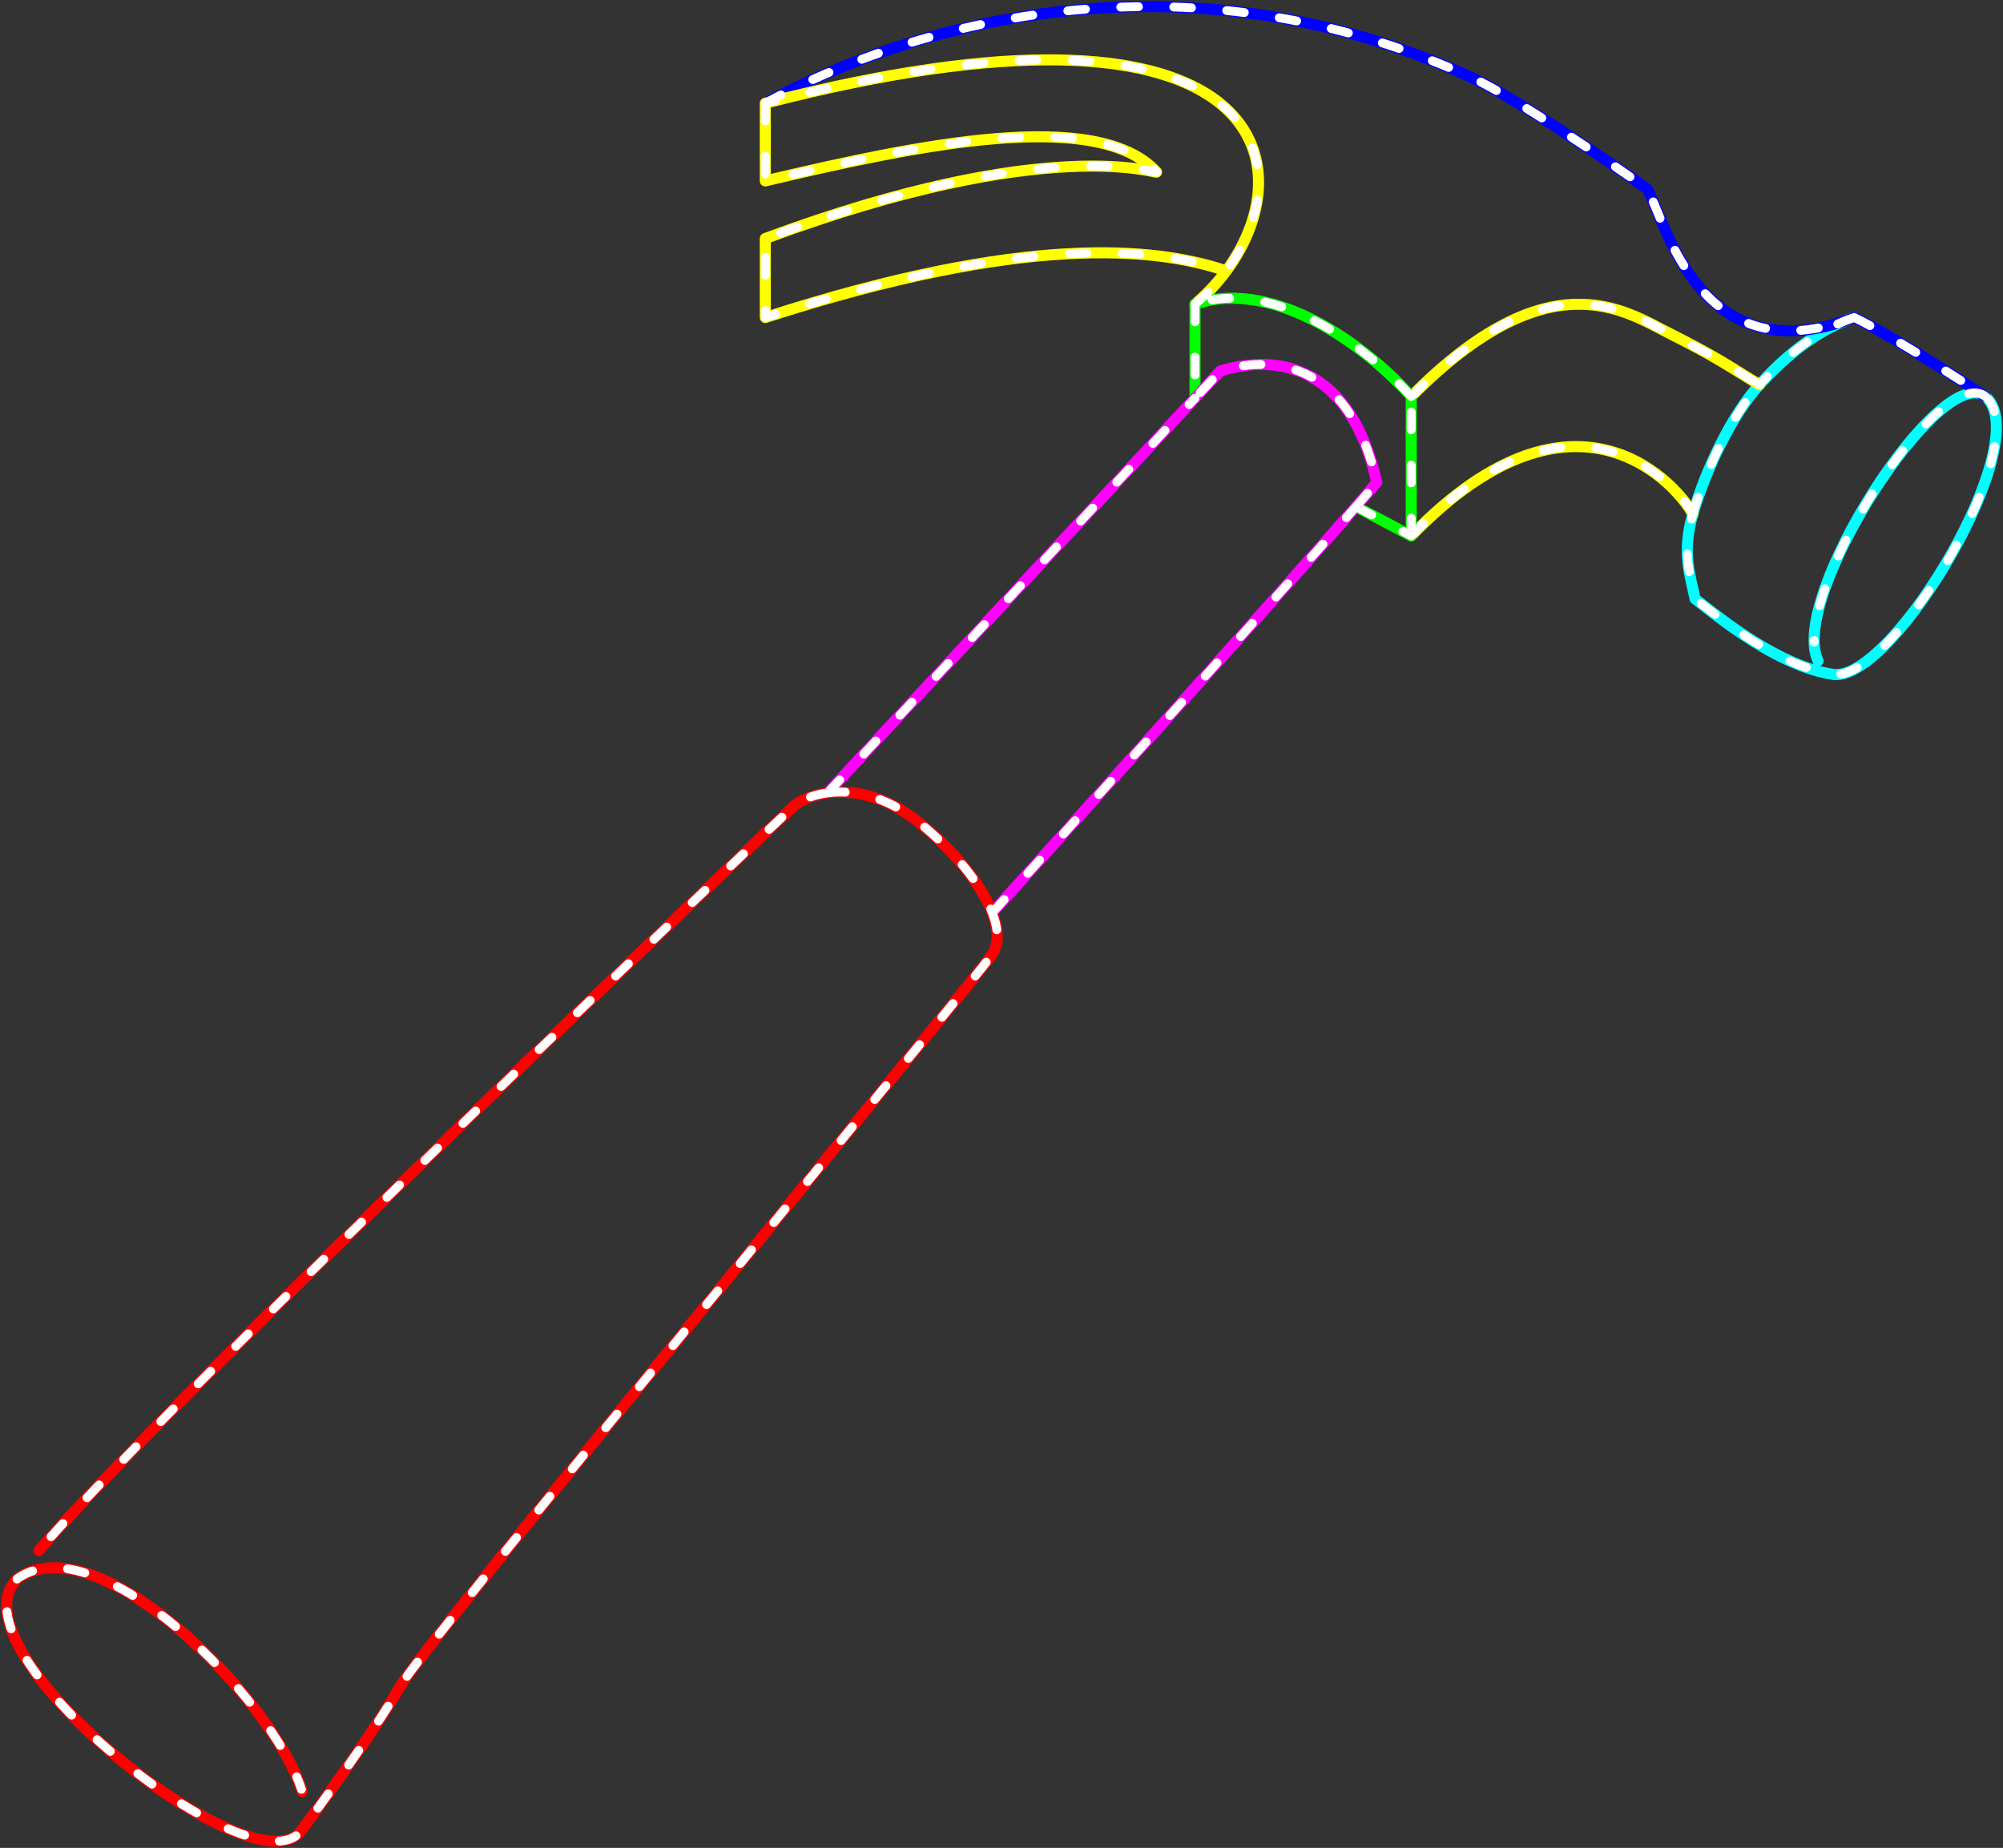 <svg width="906" height="836" viewBox="0 0 906 836" fill="none" xmlns="http://www.w3.org/2000/svg">
<rect x="0" y="0" width="906" height="836" fill="#333333" stroke="none"/>
<path d="M838.686 143.65C820.089 149.709 805.193 163.809 795.803 174.084C783.607 187.43 771.638 212.109 765.695 232.619C760.506 250.526 764.704 260.634 766.697 270.903C778.495 280.194 804.82 301.655 829.583 305.157C856.822 307.658 921.206 199.102 898.077 179.402C877.775 163.276 808.612 270.459 822.355 299" stroke="#00FFFF" stroke-width="5" stroke-linecap="round" stroke-linejoin="round"/>
<path d="M346.164 46.695C411.554 10.943 535.135 -24.809 665.915 35.181C685.592 44.392 726.906 72.549 745.103 85.477C753.502 100.626 769.099 170.312 838.688 143.65C853.086 150.436 884.281 170.312 898.079 179.402" stroke="#0000FF" stroke-width="5" stroke-linecap="round" stroke-linejoin="round"/>
<path d="M638.316 242.422C713.905 164.253 760.295 221.712 765.694 232.619M638.316 179.402C700.707 116.381 734.902 140.62 755.298 150.921C775.695 161.223 779.562 164.084 795.802 174.084" stroke="#FFFF00" stroke-width="5" stroke-linecap="round" stroke-linejoin="round"/>
<path d="M540.534 137.59C545.828 133.144 550.609 128.054 554.684 122.555C591.704 72.593 570.44 -11.169 346.164 46.695V81.841C415.387 65.48 496.242 48.534 523.137 77.839C524.333 79.142 475.144 60.026 346.164 107.898C346.164 121.471 346.164 137.388 346.164 143.65C463.956 105.576 522.292 112.109 553 122" stroke="#FFFF00" stroke-width="5" stroke-linecap="round" stroke-linejoin="round"/>
<path d="M613.349 229.219L638.32 242.423V179.402C621.523 160.213 578.449 124.986 540.535 137.59C540.535 150.679 540.535 171.408 540.535 180.136" stroke="#00FF00" stroke-width="5" stroke-linecap="round" stroke-linejoin="round"/>
<path d="M622.721 218.184C621.609 219.658 618.322 223.515 613.347 229.219C583.96 262.913 495.67 361.039 448.836 412.928" stroke="#FF00FF" stroke-width="5" stroke-linecap="round" stroke-linejoin="round"/>
<path d="M374.352 358.708L540.534 180.136L551.932 167.888C578.928 159.405 611.323 166.676 622.721 218.184" stroke="#FF00FF" stroke-width="5" stroke-linecap="round" stroke-linejoin="round"/>
<path d="M136.683 810.5C124.083 769.392 44.498 688.792 7.983 714.076C-24.774 745.869 113.878 856.195 135.888 828.617C141.19 821.974 169.227 783.385 181.234 762.592C193.242 741.8 440.258 444.64 448.835 431.644C451.959 426.91 451.669 420.336 448.835 412.928C443.889 400 431.196 384.532 415.385 371.865C400.222 359.718 385.378 357.23 374.35 358.708C367.287 359.655 361.789 362.229 358.775 364.935C351.666 371.316 74.807 634.754 17.57 701.5" stroke="#FF0000" stroke-width="5" stroke-linecap="round" stroke-linejoin="round"/>
<path d="M374.35 358.708C367.287 359.655 361.789 362.229 358.775 364.935C351.785 371.21 83.963 626.042 20.613 698M374.35 358.708C385.378 357.23 400.222 359.718 415.385 371.865C431.196 384.533 443.889 400.001 448.835 412.928M374.35 358.708L540.532 180.136M448.835 412.928C451.669 420.336 451.959 426.91 448.835 431.644C440.258 444.64 193.242 741.8 181.234 762.593C169.227 783.385 141.19 821.974 135.888 828.617C113.878 856.195 -24.774 745.869 7.983 714.076C44.204 688.996 122.805 768.102 136.366 809.5M448.835 412.928C495.668 361.039 583.959 262.913 613.346 229.219M613.346 229.219C618.321 223.515 621.608 219.658 622.72 218.184C611.321 166.676 578.926 159.405 551.93 167.888L540.532 180.136M613.346 229.219L638.317 242.423M638.317 242.423V179.402M638.317 242.423C713.906 164.253 760.296 221.712 765.695 232.619M638.317 179.402C621.52 160.213 578.446 124.986 540.532 137.59M638.317 179.402C700.708 116.381 734.902 140.62 755.299 150.921C775.696 161.223 779.562 164.084 795.803 174.084M540.532 137.59C540.532 150.679 540.532 171.408 540.532 180.136M540.532 137.59C545.826 133.144 550.607 128.054 554.682 122.555C591.702 72.593 570.438 -11.169 346.162 46.695M346.162 46.695C411.552 10.943 535.133 -24.809 665.913 35.181C685.59 44.392 726.904 72.549 745.101 85.477C753.5 100.626 769.097 170.312 838.686 143.65M346.162 46.695V81.841C415.385 65.48 496.24 48.534 523.135 77.839C524.331 79.142 475.142 60.026 346.162 107.898C346.162 121.471 346.162 137.388 346.162 143.65C464.348 105.448 522.68 112.153 553.305 122.099M838.686 143.65C853.084 150.436 884.28 170.312 898.077 179.402M838.686 143.65C820.089 149.709 805.193 163.809 795.803 174.084M898.077 179.402C921.206 199.102 856.823 307.658 829.583 305.157C804.821 301.655 778.496 280.194 766.698 270.903C764.705 260.634 760.507 250.526 765.695 232.619M898.077 179.402C879.44 164.599 819.631 253.704 820.574 290.5M765.695 232.619C771.638 212.109 783.607 187.43 795.803 174.084" stroke="white" stroke-width="4" stroke-linecap="round" stroke-linejoin="round" stroke-dasharray="8 16"/>
</svg>
